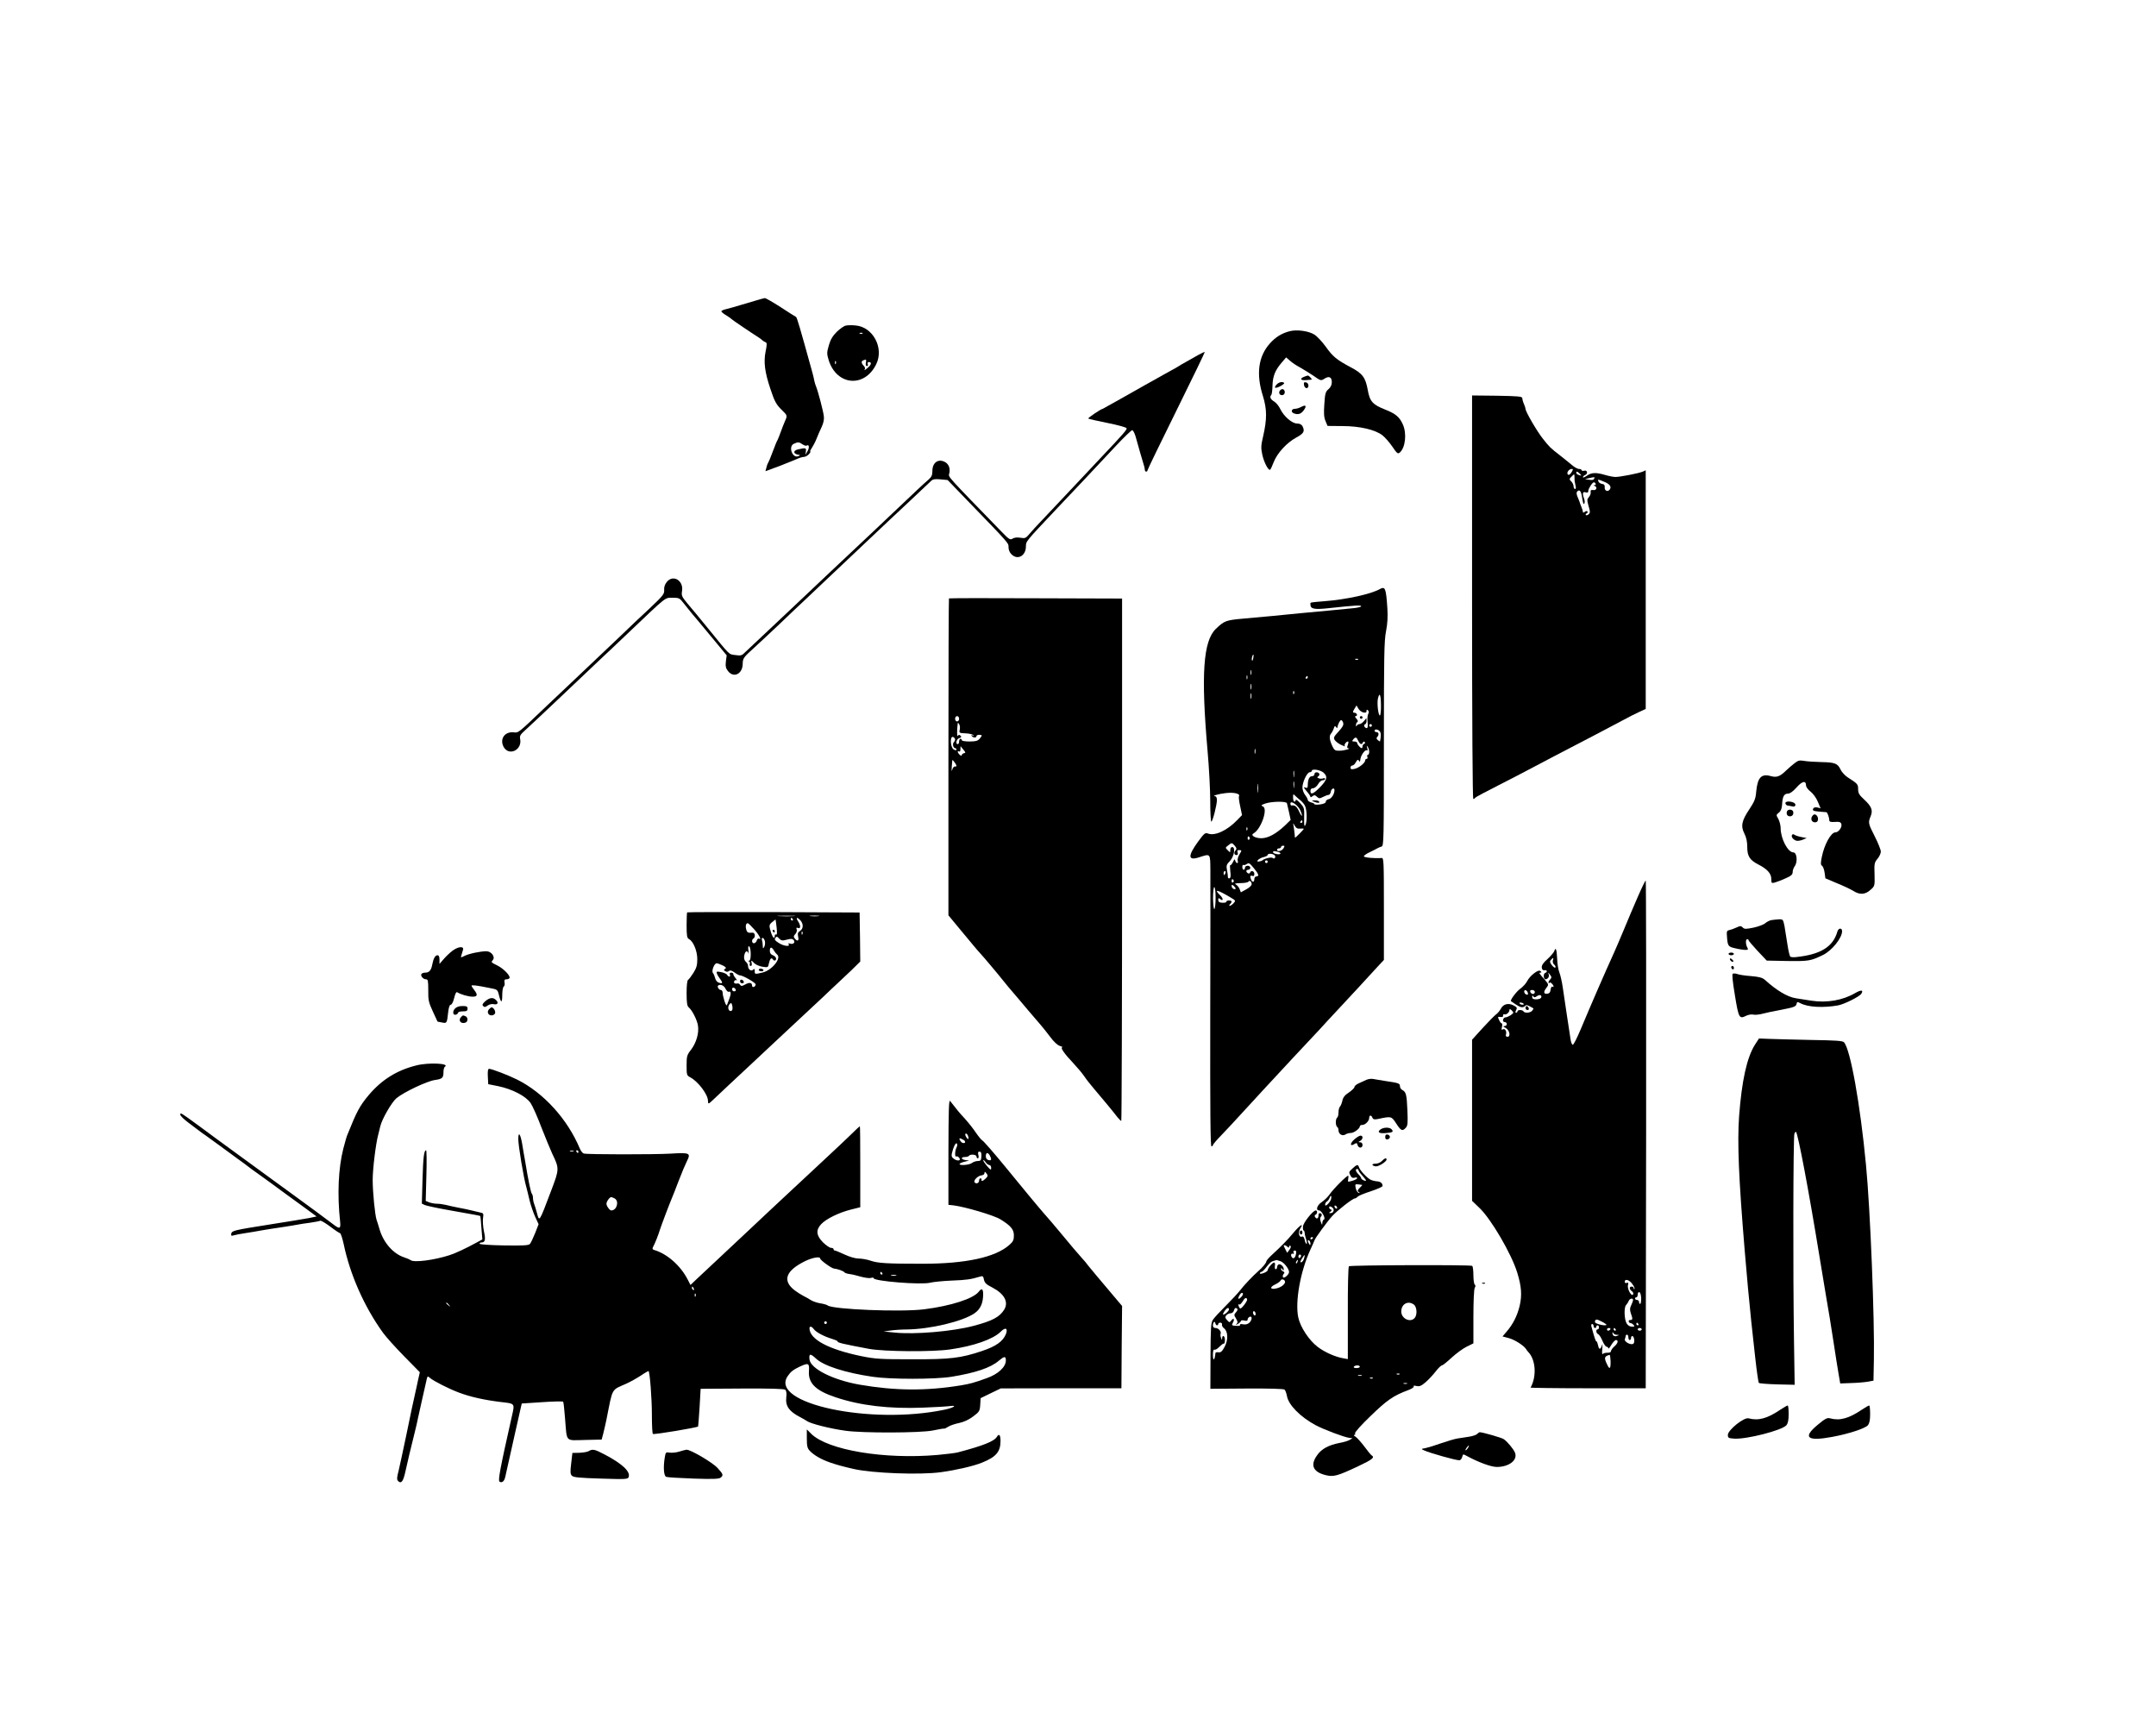 <?xml version="1.0" standalone="no"?>
<!DOCTYPE svg PUBLIC "-//W3C//DTD SVG 20010904//EN"
 "http://www.w3.org/TR/2001/REC-SVG-20010904/DTD/svg10.dtd">
<svg version="1.0" xmlns="http://www.w3.org/2000/svg"
 width="1614pt" height="1282pt" viewBox="0 0 1614 1282"
 preserveAspectRatio="xMidYMid meet">

<g transform="translate(0,1282) scale(0.1,-0.1)"
fill="#000000" stroke="none">
<path d="M5670 10574 c-25 -7 -76 -22 -115 -34 -38 -12 -89 -26 -112 -32 -24
-5 -43 -13 -43 -18 0 -5 17 -19 38 -31 20 -13 39 -26 42 -30 4 -5 144 -100
198 -134 9 -5 22 -15 29 -22 7 -6 18 -13 25 -15 10 -4 10 -19 -1 -71 -15 -78
-6 -152 36 -277 32 -97 44 -118 87 -160 41 -40 41 -41 22 -83 -8 -18 -22 -54
-32 -82 -9 -27 -21 -54 -24 -60 -4 -5 -20 -44 -35 -85 -15 -41 -31 -79 -35
-85 -4 -5 -10 -22 -13 -36 l-7 -26 103 38 c56 22 116 46 134 54 17 8 40 15 50
15 11 0 28 9 38 20 10 11 15 20 11 20 -4 0 1 12 12 28 10 15 26 46 35 69 9 23
26 63 38 87 14 31 20 58 16 83 -5 40 -43 184 -57 218 -5 11 -11 31 -14 45 -2
14 -9 41 -14 60 -95 344 -116 415 -123 418 -4 2 -56 34 -115 73 -59 38 -112
68 -118 68 -6 -1 -31 -7 -56 -15z m338 -1080 c12 -8 26 -13 31 -9 18 11 22
-15 6 -42 l-16 -28 4 26 c4 27 -1 29 -60 15 -36 -8 -36 -32 0 -39 20 -3 20 -4
4 -11 -44 -20 -78 71 -35 92 32 15 40 14 66 -4z"/>
<path d="M6332 10383 c-13 -2 -43 -23 -67 -46 -32 -32 -47 -57 -60 -101 -16
-56 -16 -63 -1 -113 61 -191 270 -207 356 -28 59 122 -26 279 -156 289 -27 3
-59 2 -72 -1z m125 -59 c-3 -3 -12 -4 -19 -1 -8 3 -5 6 6 6 11 1 17 -2 13 -5z
m25 -219 c-3 -16 0 -25 8 -25 7 0 10 7 6 15 -3 9 0 15 9 15 22 0 18 -20 -7
-41 -23 -21 -33 -24 -23 -10 3 5 -2 16 -10 24 -18 19 -19 34 -2 40 22 9 24 7
19 -18z m-225 -7 c-3 -8 -6 -5 -6 6 -1 11 2 17 5 13 3 -3 4 -12 1 -19z"/>
<path d="M9655 10341 c-59 -15 -106 -44 -148 -91 -87 -97 -105 -229 -53 -393
31 -100 32 -173 1 -307 -15 -63 -16 -84 -6 -130 12 -58 46 -124 59 -116 4 2
16 28 27 57 26 67 98 146 169 184 57 31 66 47 46 86 -7 12 -21 19 -40 19 -37
0 -99 53 -126 109 -10 22 -31 47 -46 56 -27 16 -35 34 -21 49 4 3 8 35 9 69 2
72 20 116 68 172 l34 40 29 -25 c15 -14 48 -36 73 -49 25 -14 70 -42 102 -63
55 -39 57 -39 82 -23 35 23 56 13 56 -25 0 -21 -8 -38 -25 -53 -22 -19 -26
-32 -31 -112 -5 -69 -3 -98 9 -127 l15 -36 110 -1 c131 0 248 -27 302 -70 19
-15 52 -53 74 -85 33 -49 40 -55 54 -44 43 36 55 144 23 213 -25 55 -54 79
-133 110 -93 37 -114 61 -129 147 -17 93 -39 123 -129 170 -103 55 -132 78
-186 154 -26 36 -64 77 -85 90 -43 27 -132 39 -184 25z"/>
<path d="M8970 10163 c-25 -14 -65 -37 -90 -51 -25 -13 -49 -28 -55 -32 -5 -4
-35 -21 -65 -37 -30 -17 -73 -40 -95 -53 -22 -13 -65 -37 -95 -53 -30 -17
-113 -64 -184 -104 -71 -40 -130 -73 -131 -73 -12 0 -114 -69 -108 -73 4 -3
70 -18 145 -33 76 -15 139 -33 142 -39 4 -10 -24 -42 -178 -205 -34 -36 -133
-141 -221 -235 -88 -93 -192 -204 -231 -245 -40 -41 -84 -90 -99 -108 -25 -30
-32 -33 -65 -27 -24 4 -46 2 -59 -6 -18 -12 -26 -8 -83 51 -415 427 -399 409
-392 435 10 39 -4 73 -34 88 -49 25 -92 -6 -92 -67 0 -32 -6 -45 -27 -64 -16
-13 -55 -49 -88 -80 -202 -192 -501 -474 -655 -618 -46 -43 -129 -122 -185
-175 -55 -52 -172 -162 -260 -245 -88 -82 -172 -161 -187 -176 -24 -25 -32
-27 -73 -21 -51 7 -36 -7 -195 188 -101 123 -104 128 -163 197 -43 52 -47 60
-41 95 12 79 -69 126 -115 66 -14 -17 -21 -38 -19 -59 2 -30 -8 -42 -107 -136
-61 -56 -162 -152 -225 -213 -63 -60 -194 -184 -290 -275 -96 -91 -213 -201
-260 -246 -221 -210 -206 -199 -249 -195 -65 4 -101 -52 -71 -109 39 -72 140
-24 124 58 -5 24 1 34 38 67 23 21 124 115 223 209 292 277 348 330 360 341 7
6 88 82 181 171 302 287 279 269 338 270 49 0 54 -2 83 -40 18 -23 45 -57 61
-76 17 -19 82 -98 146 -175 l116 -140 -6 -45 c-4 -37 -1 -51 16 -73 43 -55
110 -21 110 56 1 40 5 46 88 121 48 44 137 127 198 185 61 58 146 140 190 180
43 41 111 105 149 141 55 52 422 399 471 445 6 5 76 71 155 145 78 74 150 142
160 151 12 12 29 15 70 11 l53 -5 136 -141 c337 -348 319 -329 320 -363 0 -38
33 -73 67 -73 35 0 63 34 63 78 1 42 -7 32 224 277 179 189 255 269 450 478
60 64 115 117 122 117 7 0 20 -26 28 -57 27 -96 38 -136 52 -181 8 -23 14 -49
14 -57 0 -8 5 -15 10 -15 6 0 10 4 10 9 0 5 97 206 216 446 119 240 214 438
213 440 -2 2 -24 -8 -49 -22z"/>
<path d="M9763 10000 c-36 -14 -27 -29 15 -25 20 1 39 3 41 4 6 2 -21 31 -28
30 -3 0 -16 -4 -28 -9z"/>
<path d="M9556 9941 c-10 -10 -14 -21 -9 -23 11 -6 74 28 66 36 -12 12 -40 6
-57 -13z"/>
<path d="M9762 9938 c2 -12 10 -23 18 -23 22 0 19 39 -3 43 -15 3 -18 -1 -15
-20z"/>
<path d="M9582 9897 c-15 -17 1 -42 23 -33 18 6 17 37 -1 43 -6 2 -16 -2 -22
-10z"/>
<path d="M11020 8350 c0 -937 4 -1510 9 -1510 6 0 12 4 15 9 3 5 84 48 179 96
94 48 195 100 222 115 28 15 113 60 190 100 227 118 425 221 510 267 44 24
101 53 128 65 l47 22 0 893 0 893 -22 -10 c-31 -13 -170 -40 -205 -40 -15 0
-50 7 -77 15 -67 20 -103 19 -137 -6 -16 -11 -29 -16 -29 -11 0 6 7 12 15 16
24 9 19 39 -5 33 -11 -3 -20 -1 -20 4 0 5 -9 9 -20 9 -11 0 -37 15 -57 33 -21
17 -58 48 -83 67 -74 57 -80 63 -129 125 -45 56 -131 204 -131 225 0 5 -5 21
-12 37 -7 15 -12 35 -12 43 -1 13 -30 15 -189 18 l-187 2 0 -1510z m744 934
c-11 -17 -20 -22 -27 -15 -12 12 8 41 29 41 12 0 11 -5 -2 -26z m62 -9 c17
-16 14 -18 -10 -9 -9 3 -16 10 -16 15 0 13 9 11 26 -6z m-39 -32 c-1 -16 3
-40 7 -55 5 -19 4 -28 -3 -28 -6 0 -11 9 -11 19 0 11 -7 26 -15 35 -19 18 -19
21 1 40 20 21 21 21 21 -11z m147 -6 c-3 -9 -16 -12 -37 -8 l-32 5 30 7 c45
10 45 10 39 -4z m75 -23 c43 -17 58 -39 40 -60 -15 -18 -39 -6 -36 19 1 16 -4
23 -20 25 -12 2 -24 10 -27 18 -7 18 -5 18 43 -2z m-64 -14 c3 -5 0 -10 -7
-11 -10 0 -10 -2 0 -6 22 -9 14 -35 -10 -31 -18 2 -22 -1 -20 -15 2 -11 -4
-27 -13 -37 -15 -17 -15 -23 -3 -67 13 -42 13 -51 1 -62 -8 -7 -17 -10 -21 -6
-4 4 -1 10 6 12 6 3 9 9 6 14 -3 6 -11 5 -20 -2 -9 -7 -14 -8 -14 -1 0 6 -5
23 -12 39 -6 15 -12 30 -12 33 -1 3 -7 20 -15 38 -10 23 -11 36 -3 44 18 18
30 0 37 -53 5 -32 10 -47 15 -39 5 8 4 24 -1 37 -15 40 -11 55 11 48 14 -5 20
-2 20 10 0 17 30 64 42 65 4 0 10 -4 13 -10z"/>
<path d="M9740 9774 c-14 -8 -35 -14 -47 -14 -26 0 -31 -25 -7 -34 32 -12 53
-5 74 23 24 34 16 44 -20 25z"/>
<path d="M10330 8411 c-67 -38 -250 -78 -415 -91 -117 -10 -105 -7 -105 -24 0
-34 27 -40 138 -28 196 21 242 24 242 14 0 -5 -30 -12 -67 -15 -38 -4 -116
-11 -175 -17 -60 -5 -156 -15 -215 -20 -60 -6 -151 -15 -203 -20 -52 -5 -151
-14 -220 -20 -133 -12 -144 -16 -208 -77 -95 -91 -112 -342 -62 -914 11 -123
20 -293 20 -376 0 -84 4 -153 8 -153 10 0 42 125 42 163 0 15 -6 27 -12 27
-33 1 23 18 79 24 62 7 110 -5 98 -24 -3 -4 1 -38 9 -74 l14 -67 -37 -38 c-74
-77 -166 -120 -218 -100 -21 8 -28 2 -73 -59 -80 -110 -78 -147 9 -118 84 27
81 31 82 -101 1 -65 0 -556 -1 -1090 -1 -702 1 -973 9 -973 6 0 11 4 11 9 0 5
28 38 63 74 34 35 103 109 152 163 50 54 122 133 160 174 168 182 303 326 335
360 19 20 59 63 89 95 30 33 84 92 120 130 36 39 113 121 171 184 58 63 124
135 147 160 l43 46 0 382 c0 358 -1 383 -17 381 -53 -4 -133 3 -133 13 0 5 19
19 43 30 23 11 49 24 57 29 8 5 23 11 33 14 16 5 17 50 17 768 0 655 2 774 16
843 11 57 14 107 10 172 -10 150 -16 166 -56 144z m-948 -518 c-3 -16 -7 -22
-10 -15 -4 13 4 42 11 42 2 0 2 -12 -1 -27z m785 -9 c-3 -3 -12 -4 -19 -1 -8
3 -5 6 6 6 11 1 17 -2 13 -5z m-800 -111 c-3 -10 -5 -4 -5 12 0 17 2 24 5 18
2 -7 2 -21 0 -30z m-30 -35 c-3 -7 -5 -2 -5 12 0 14 2 19 5 13 2 -7 2 -19 0
-25z m453 12 c0 -5 -5 -10 -11 -10 -5 0 -7 5 -4 10 3 6 8 10 11 10 2 0 4 -4 4
-10z m-423 -87 c-3 -10 -5 -2 -5 17 0 19 2 27 5 18 2 -10 2 -26 0 -35z m320
-35 c-3 -8 -6 -5 -6 6 -1 11 2 17 5 13 3 -3 4 -12 1 -19z m-320 -35 c-3 -10
-5 -2 -5 17 0 19 2 27 5 18 2 -10 2 -26 0 -35z m971 -48 c1 -41 -3 -77 -7 -80
-12 -7 -24 87 -16 125 12 53 22 32 23 -45z m-131 -58 c16 -3 23 0 23 11 0 12
3 13 11 5 7 -7 8 -17 1 -28 -5 -10 -7 -37 -4 -61 3 -28 1 -44 -6 -44 -16 0
-27 23 -14 28 7 2 12 13 12 25 l-1 22 -18 -22 c-11 -13 -26 -23 -34 -23 -9 0
-18 -6 -20 -12 -3 -8 -6 -7 -6 4 -1 9 4 20 10 23 7 5 4 14 -7 26 -11 13 -13
19 -5 19 7 0 11 6 9 13 -3 6 -10 12 -16 12 -17 0 -17 7 -1 32 l14 23 14 -24
c8 -14 25 -26 38 -29z m-152 -77 c5 -16 -4 -32 -34 -65 -36 -39 -40 -47 -29
-64 6 -10 28 -27 47 -36 20 -9 33 -14 29 -9 -9 8 9 34 23 34 5 0 4 -11 -1 -25
-7 -18 -6 -25 3 -26 27 -1 -30 -18 -65 -18 -32 -1 -39 3 -53 32 -23 49 -26 79
-11 96 8 9 17 27 21 40 6 18 9 20 16 10 5 -8 9 -11 10 -6 5 28 20 57 29 57 5
0 12 -9 15 -20z m215 -20 c0 -5 -4 -10 -10 -10 -5 0 -10 5 -10 10 0 6 5 10 10
10 6 0 10 -4 10 -10z m59 -44 c10 -11 10 -37 2 -75 -1 -2 -8 2 -16 9 -11 9
-13 16 -5 24 15 15 12 36 -5 36 -8 0 -15 5 -15 10 0 15 26 12 39 -4z m-161
-71 c12 -27 28 -32 35 -12 2 7 8 8 13 3 5 -5 4 -11 -3 -13 -7 -3 -13 -11 -13
-19 0 -8 -3 -14 -6 -14 -10 0 -34 28 -34 39 0 6 -10 11 -21 11 -18 0 -19 2 -9
15 17 21 25 19 38 -10z m82 -82 c0 -13 -4 -23 -10 -23 -5 0 -7 -7 -4 -15 4 -8
1 -15 -5 -15 -6 0 -11 -5 -11 -11 0 -19 -47 -57 -80 -64 -23 -5 -30 -3 -30 9
0 9 6 16 13 16 8 0 20 11 27 25 10 18 16 22 22 13 4 -7 8 -11 9 -8 0 3 2 13 4
23 6 29 35 68 47 61 7 -4 8 2 3 17 -5 19 -4 21 4 9 6 -8 11 -25 11 -37z m-853
-10 c-3 -10 -5 -4 -5 12 0 17 2 24 5 18 2 -7 2 -21 0 -30z m290 -175 c-2 -13
-4 -5 -4 17 -1 22 1 32 4 23 2 -10 2 -28 0 -40z m221 29 c33 -30 27 -54 -25
-108 -51 -52 -73 -61 -73 -29 0 13 7 20 19 20 11 0 28 13 38 30 9 17 25 30 35
30 10 0 18 4 18 10 0 5 -7 7 -15 4 -8 -4 -23 -3 -32 0 -14 6 -15 9 -4 15 7 5
10 14 7 20 -10 16 -36 13 -36 -4 0 -8 -8 -15 -19 -15 -19 0 -31 -25 -31 -69 0
-16 -4 -21 -15 -17 -20 7 -19 4 10 -30 14 -16 25 -33 25 -38 0 -5 7 -3 15 4
13 10 19 10 33 -3 16 -15 21 -15 46 -2 16 8 34 15 41 15 8 0 15 10 17 22 3 25
28 37 28 14 0 -29 -23 -65 -44 -68 -11 -2 -21 -10 -21 -18 0 -10 -14 -17 -42
-21 -24 -3 -43 -2 -43 2 0 4 -11 10 -25 13 -14 4 -25 12 -25 19 0 6 -9 23 -20
37 -11 14 -20 39 -20 55 0 41 35 115 55 115 8 0 15 5 15 10 0 18 64 8 88 -13z
m-221 -109 c-2 -13 -4 -5 -4 17 -1 22 1 32 4 23 2 -10 2 -28 0 -40z m-270 -35
c-2 -16 -4 -3 -4 27 0 30 2 43 4 28 2 -16 2 -40 0 -55z m319 -64 c10 -8 25
-25 32 -38 16 -28 19 -121 4 -147 -8 -15 -10 -2 -9 56 2 72 0 76 -31 110 -17
19 -32 29 -32 22 0 -6 -4 -12 -10 -12 -5 0 -10 14 -10 30 0 29 1 29 18 12 10
-10 27 -25 38 -33z m-102 -21 c2 -7 9 -38 16 -69 l12 -56 -43 -42 c-65 -61
-124 -94 -174 -95 -48 -1 -87 22 -61 36 57 32 110 186 70 202 -16 7 -14 10 16
21 47 17 159 19 164 3z m101 -55 c21 -50 11 -53 -11 -4 -17 36 -31 46 -56 42
-5 0 -8 6 -8 14 0 29 58 -12 75 -52z m15 -83 c0 -5 -5 -10 -11 -10 -5 0 -7 5
-4 10 3 6 8 10 11 10 2 0 4 -4 4 -10z m-17 -52 c15 1 27 1 27 -2 0 -5 -60 -66
-65 -66 -1 0 -3 10 -3 23 -1 12 -4 38 -7 57 -6 34 -6 34 7 10 11 -19 21 -24
41 -22z m-396 -10 c-3 -8 -6 -5 -6 6 -1 11 2 17 5 13 3 -3 4 -12 1 -19z m18
-57 c3 -5 1 -12 -5 -16 -5 -3 -10 1 -10 9 0 18 6 21 15 7z m-111 -62 c13 -15
15 -24 7 -32 -16 -16 -13 -37 5 -37 11 0 13 6 9 19 -5 15 -1 19 13 18 19 -1
19 -2 0 -33 -10 -17 -16 -39 -12 -48 3 -9 1 -16 -4 -16 -6 0 -12 8 -15 18 -3
14 -6 12 -17 -10 -7 -15 -16 -26 -20 -23 -3 2 -3 -18 0 -45 5 -35 3 -51 -6
-54 -7 -3 -13 3 -12 12 0 9 -3 33 -7 52 -6 30 -3 40 22 65 32 34 44 105 17
105 -8 0 -14 -10 -14 -22 0 -21 0 -21 -19 -2 -19 19 -19 19 3 36 27 22 28 22
50 -3z m364 -19 c-13 -21 -48 -28 -48 -10 0 6 7 10 15 10 8 0 15 5 15 10 0 6
7 10 15 10 13 0 13 -3 3 -20z m-41 -26 c13 -4 21 -10 18 -14 -6 -10 -55 0 -55
11 0 10 7 11 37 3z m-28 -23 c7 -5 10 -14 6 -21 -5 -7 -11 -8 -17 -2 -9 9 -64
-4 -78 -18 -3 -3 -14 -7 -24 -8 -33 -6 0 26 35 33 16 4 29 11 29 16 0 11 31
12 49 0z m-49 -51 c0 -5 -4 -10 -10 -10 -5 0 -10 5 -10 10 0 6 5 10 10 10 6 0
10 -4 10 -10z m-102 -50 c35 -42 40 -60 17 -60 -8 0 -15 -9 -15 -20 0 -24 -15
-27 -24 -4 -10 25 -7 34 9 28 10 -4 15 0 15 15 0 22 -26 29 -32 9 -2 -6 -10
-8 -16 -4 -17 10 -15 26 3 26 8 0 15 7 15 15 0 8 -9 15 -20 15 -11 0 -20 -7
-20 -15 0 -8 -4 -15 -10 -15 -5 0 -10 9 -10 21 0 11 4 18 8 15 4 -2 14 -1 22
5 21 13 22 12 58 -31z m-214 -35 c-4 -8 -8 -15 -10 -15 -2 0 -4 7 -4 15 0 8 4
15 10 15 5 0 7 -7 4 -15z m61 -54 c3 -5 1 -12 -5 -16 -5 -3 -10 1 -10 9 0 18
6 21 15 7z m135 -29 c0 -10 -18 -27 -41 -39 l-40 -22 -9 24 c-5 13 -17 28 -27
34 -14 8 -7 10 34 11 28 0 55 5 58 10 9 14 25 2 25 -18z m-120 -33 c0 -5 -7
-6 -15 -3 -8 4 -15 13 -15 21 0 13 3 13 15 3 8 -7 15 -16 15 -21z m-150 -68
c0 -44 -4 -82 -9 -85 -5 -3 -9 32 -10 79 0 48 4 85 9 85 6 0 10 -35 10 -79z
m108 4 c44 -26 44 -26 26 -46 -9 -10 -22 -19 -28 -19 -6 0 -5 5 2 12 18 18 15
28 -8 28 -11 0 -20 -4 -20 -10 0 -5 -13 -8 -30 -7 -22 1 -30 7 -30 21 0 15 3
16 14 7 25 -21 25 4 0 28 -50 48 -22 43 74 -14z"/>
<path d="M10180 7450 c0 -5 5 -10 10 -10 6 0 10 5 10 10 0 6 -4 10 -10 10 -5
0 -10 -4 -10 -10z"/>
<path d="M9835 6820 c28 -12 47 -12 40 0 -3 6 -18 10 -33 9 -24 0 -25 -1 -7
-9z"/>
<path d="M7104 8341 c-2 -2 -4 -537 -4 -1188 l0 -1184 76 -92 c42 -51 93 -112
113 -136 20 -24 43 -51 52 -60 19 -20 123 -143 169 -201 19 -24 53 -65 75 -90
22 -26 72 -84 110 -130 39 -46 82 -96 96 -112 14 -16 46 -56 70 -88 28 -38 55
-63 74 -69 17 -5 24 -10 17 -10 -17 -1 17 -50 85 -121 28 -30 65 -74 80 -96
15 -23 47 -63 70 -90 54 -63 152 -181 179 -217 12 -15 25 -27 28 -27 3 0 6
880 6 1955 l0 1955 -646 2 c-355 2 -648 1 -650 -1z m76 -901 c0 -11 -7 -20
-15 -20 -8 0 -15 9 -15 20 0 11 7 20 15 20 8 0 15 -9 15 -20z m5 -81 c-6 -25
-4 -26 42 -28 26 -1 52 -6 58 -13 7 -8 6 -9 -4 -3 -9 5 -12 4 -7 -3 9 -15 36
-16 36 -2 0 6 9 10 20 10 24 0 25 -4 3 -30 -14 -16 -30 -20 -75 -20 -32 0 -58
4 -58 10 0 6 -4 10 -10 10 -5 0 -10 -9 -10 -20 0 -11 -4 -20 -10 -20 -19 0
-10 39 11 45 16 5 18 10 10 18 -9 9 -14 9 -20 -1 -7 -11 -8 39 -2 88 1 13 2
13 11 0 6 -8 8 -27 5 -41z m-35 -73 c0 -7 -5 -17 -10 -22 -12 -12 -3 -44 11
-44 5 0 9 -5 9 -10 0 -7 -6 -7 -20 0 -26 14 -30 103 -5 94 8 -4 15 -12 15 -18z
m66 -104 c-9 -2 -16 -8 -16 -14 0 -6 -6 -6 -15 2 -17 14 -21 35 -5 25 6 -3 10
4 10 17 l1 23 20 -25 c19 -22 19 -25 5 -28z m-56 -94 c0 -4 -5 -7 -12 -5 -6 1
-15 -9 -19 -23 -5 -18 -6 -12 -4 20 2 25 4 47 4 50 2 7 31 -32 31 -42z"/>
<path d="M13435 7108 c-16 -12 -46 -38 -65 -56 -46 -45 -70 -53 -114 -41 -71
20 -99 -11 -109 -117 -4 -51 -12 -72 -51 -131 -58 -86 -66 -127 -37 -183 14
-28 21 -59 21 -99 0 -69 18 -98 82 -131 67 -34 98 -68 98 -108 0 -32 2 -34 25
-28 14 4 50 17 80 31 44 19 55 29 55 48 0 13 7 32 15 43 24 32 17 104 -10 104
-41 0 -95 103 -95 182 0 20 -8 50 -17 68 -18 30 -17 31 4 48 15 12 22 30 24
62 3 59 15 80 44 80 15 0 37 16 64 46 42 48 71 54 71 15 0 -11 15 -32 34 -46
19 -15 42 -46 54 -75 l21 -50 -23 6 c-13 3 -27 1 -31 -6 -10 -17 -1 -21 47
-25 24 -2 46 -4 50 -4 8 -1 22 -39 22 -61 1 -11 11 -14 42 -12 32 3 43 -1 48
-14 9 -22 -19 -64 -44 -64 -33 0 -83 -90 -102 -185 -9 -46 -9 -58 2 -65 7 -5
16 -28 19 -51 l6 -43 85 -36 c47 -19 102 -45 122 -57 49 -32 90 -30 130 6 33
29 33 30 31 116 -3 80 -1 90 22 117 14 16 25 41 25 54 0 13 -20 64 -45 113
-50 98 -51 104 -31 152 18 44 7 73 -49 125 -37 34 -45 48 -45 77 0 37 -3 41
-80 90 -19 13 -42 38 -51 56 -22 47 -42 55 -144 57 -49 1 -108 5 -130 9 -33 6
-45 3 -70 -17z"/>
<path d="M13366 6805 c4 -8 11 -15 18 -15 6 0 21 -3 34 -6 26 -7 32 20 6 30
-31 12 -64 7 -58 -9z"/>
<path d="M13378 6748 c-8 -21 2 -38 22 -38 19 0 30 17 23 38 -3 6 -13 12 -23
12 -10 0 -20 -6 -22 -12z"/>
<path d="M13572 6718 c-26 -26 -7 -62 26 -51 16 6 16 38 -1 52 -10 8 -17 7
-25 -1z"/>
<path d="M13415 6570 c-8 -14 10 -36 34 -43 10 -2 31 1 47 8 l29 12 -40 8
c-22 4 -45 12 -52 17 -7 6 -14 5 -18 -2z"/>
<path d="M12261 6108 c-30 -68 -75 -175 -101 -238 -26 -63 -61 -144 -77 -180
-71 -156 -165 -372 -251 -577 -26 -62 -52 -113 -58 -113 -6 0 -14 19 -17 43
-4 23 -15 103 -27 177 -11 74 -25 168 -31 209 -6 41 -17 91 -25 111 -8 20 -16
66 -17 103 -3 70 -11 92 -21 59 -4 -11 -27 -38 -52 -61 -33 -29 -44 -47 -42
-64 2 -15 9 -21 21 -19 20 3 23 -14 3 -21 -14 -6 -11 -47 3 -47 18 1 31 19 25
36 -6 18 -6 18 9 -1 14 -18 14 -22 0 -38 -9 -9 -13 -20 -10 -24 4 -3 7 -3 7 2
0 4 7 2 15 -5 16 -13 21 -35 6 -25 -5 3 -11 -7 -13 -22 -2 -20 -9 -29 -25 -31
-27 -4 -30 14 -8 42 20 26 19 28 -10 62 -45 51 -47 54 -33 54 9 0 9 3 0 12
-15 15 -79 -34 -101 -78 -8 -16 -32 -42 -52 -56 -29 -21 -78 -88 -67 -92 2 -1
17 -11 35 -24 36 -24 54 -27 70 -11 10 10 16 8 62 -18 2 -2 -2 -9 -9 -18 -14
-17 -56 -20 -65 -5 -3 6 -15 10 -26 10 -10 0 -19 -4 -19 -10 0 -5 -5 -10 -10
-10 -7 0 -7 6 0 20 9 16 6 22 -20 35 -39 20 -77 10 -95 -26 -8 -15 -25 -35
-37 -43 -12 -9 -57 -55 -100 -102 l-78 -86 0 -603 0 -603 56 -54 c87 -83 239
-343 282 -483 32 -104 37 -169 18 -250 -18 -74 -50 -138 -99 -194 l-29 -34 45
-12 c44 -11 113 -55 130 -81 4 -7 13 -19 20 -26 54 -58 61 -182 15 -264 -2 -2
192 -5 430 -5 l432 0 3 1900 c1 1046 0 1901 -3 1901 -3 0 -30 -55 -59 -122z
m-636 -477 c-3 -10 1 -24 10 -31 8 -7 12 -16 9 -21 -3 -6 -15 2 -26 16 -16 21
-18 28 -8 40 17 20 23 19 15 -4z m-187 -244 c2 -12 -1 -15 -12 -11 -19 7 -22
38 -3 32 6 -3 13 -12 15 -21z m52 8 c0 -8 -6 -15 -14 -15 -8 0 -16 7 -20 15
-4 10 1 15 14 15 11 0 20 -7 20 -15z m46 -44 c-4 -6 -20 -11 -37 -11 -21 0
-29 5 -29 18 0 12 3 13 8 5 6 -10 12 -10 28 1 20 15 41 6 30 -13z m-130 -44
c4 -4 0 -7 -9 -7 -9 0 -18 4 -21 9 -7 10 20 9 30 -2z m-96 -85 c-14 -9 -32
-17 -40 -17 -8 0 -16 -8 -18 -18 -2 -10 3 -17 12 -17 9 0 16 -7 16 -15 0 -8
-8 -15 -17 -15 -13 0 -11 -4 7 -13 30 -15 42 -67 15 -67 -11 0 -15 6 -11 18 7
23 -8 47 -24 37 -10 -6 -11 -1 -6 19 3 14 3 26 -2 26 -5 0 -14 12 -20 26 -11
23 -10 25 10 22 15 -2 22 2 20 10 -1 8 3 12 10 10 15 -5 38 15 38 33 0 9 5 8
17 -4 16 -16 16 -18 -7 -35z m910 -2013 c12 -16 19 -33 16 -36 -3 -4 -6 -1 -6
5 0 7 -7 12 -15 12 -20 0 -19 -20 2 -35 9 -7 13 -17 8 -24 -11 -19 -45 42 -38
70 5 17 3 21 -9 17 -9 -4 -15 0 -15 8 0 25 35 15 57 -17z m66 -107 c0 -23 -3
-42 -8 -42 -4 0 -8 7 -8 15 0 8 -7 15 -15 15 -8 0 -15 5 -15 10 0 6 5 10 10
10 6 0 10 9 10 21 0 12 5 19 13 17 7 -3 12 -22 13 -46z m-62 -19 c-3 -10 -10
-28 -16 -40 -7 -15 -7 -31 1 -54 15 -42 14 -49 -5 -49 -9 0 -14 -6 -11 -12 2
-7 8 -12 13 -11 5 0 15 -5 22 -13 11 -12 9 -14 -11 -14 -15 0 -31 9 -39 23
-19 29 -22 122 -5 139 7 7 16 21 20 31 3 9 13 17 21 17 10 0 13 -6 10 -17z
m-198 -180 c-10 -10 -86 9 -86 21 0 24 12 25 51 4 22 -11 38 -23 35 -25z m239
7 c3 -5 1 -10 -4 -10 -6 0 -11 5 -11 10 0 6 2 10 4 10 3 0 8 -4 11 -10z m-335
-15 c0 -8 5 -15 10 -15 6 0 10 5 10 10 0 6 5 10 10 10 6 0 10 -7 10 -15 0 -8
-4 -15 -10 -15 -15 0 -12 -30 4 -36 7 -3 22 -25 32 -50 10 -24 24 -44 31 -44
7 0 13 -6 13 -12 0 -7 10 4 22 25 12 20 28 37 35 37 21 0 15 -25 -12 -48 -14
-12 -25 -28 -25 -35 0 -8 -11 -13 -27 -12 -16 0 -31 -4 -35 -10 -5 -5 -6 13
-3 40 2 28 2 41 -1 30 -11 -37 -24 -40 -30 -7 -4 18 -9 32 -13 32 -6 0 -15 28
-38 113 -2 9 0 17 6 17 6 0 11 -7 11 -15z m125 -25 c-3 -5 -10 -10 -16 -10 -5
0 -9 5 -9 10 0 6 7 10 16 10 8 0 12 -4 9 -10z m40 0 c3 -5 1 -10 -4 -10 -6 0
-11 5 -11 10 0 6 2 10 4 10 3 0 8 -4 11 -10z m195 0 c0 -5 -7 -10 -15 -10 -8
0 -15 5 -15 10 0 6 7 10 15 10 8 0 15 -4 15 -10z m-187 -41 c21 0 21 -1 2 -8
-20 -8 -35 3 -34 24 0 6 3 4 6 -2 2 -7 14 -13 26 -14z m87 -19 c0 -11 5 -20
10 -20 6 0 10 7 10 15 0 8 4 15 9 15 14 0 21 -43 10 -56 -14 -17 -73 12 -65
33 3 8 6 19 6 24 0 5 5 9 10 9 6 0 10 -9 10 -20z m-133 -180 c1 -54 -7 -63
-24 -27 -27 54 -24 66 17 76 3 0 6 -22 7 -49z"/>
<path d="M5144 5991 c-2 -2 -4 -46 -4 -97 0 -79 3 -95 18 -103 32 -17 62 -88
62 -150 0 -46 -6 -66 -29 -103 -16 -25 -34 -49 -40 -52 -7 -5 -11 -43 -11
-100 0 -73 4 -96 16 -106 26 -22 62 -93 69 -136 9 -56 -12 -128 -51 -180 -32
-41 -34 -50 -34 -119 0 -71 1 -75 28 -89 58 -31 132 -128 132 -176 0 -25 4
-25 33 3 39 37 176 166 301 282 65 61 141 132 170 159 28 26 103 96 166 155
63 58 148 138 190 177 41 40 91 86 110 104 19 18 65 61 103 97 l67 66 -2 183
-3 184 -643 3 c-354 1 -646 0 -648 -2z m799 -28 c-29 -2 -78 -2 -110 0 -32 2
-8 3 52 3 61 0 87 -1 58 -3z m185 0 c-15 -2 -42 -2 -60 0 -18 2 -6 4 27 4 33
0 48 -2 33 -4z m-193 -23 c3 -5 1 -10 -4 -10 -6 0 -11 5 -11 10 0 6 2 10 4 10
3 0 8 -4 11 -10z m58 -10 c23 -27 21 -62 -4 -78 -16 -10 -19 -19 -14 -43 7
-32 -5 -38 -25 -14 -10 13 -10 19 4 34 9 10 14 25 10 35 -5 12 -2 15 10 10 21
-8 21 19 0 51 -20 30 -6 33 19 5z m-179 -53 c4 -39 3 -56 -4 -52 -5 3 -10 -1
-10 -9 0 -29 -15 -16 -28 24 -16 53 -16 59 11 80 12 10 22 18 23 17 1 -1 4
-28 8 -60z m-167 -14 c38 -43 58 -84 34 -68 -5 3 -12 -4 -16 -15 -3 -11 -13
-20 -21 -20 -16 0 -19 26 -4 35 18 11 12 46 -7 44 -34 -3 -41 1 -47 26 -7 26
-1 45 12 45 4 0 26 -21 49 -47z m360 -35 c-3 -8 -6 -5 -6 6 -1 11 2 17 5 13 3
-3 4 -12 1 -19z m-172 -35 c14 -14 24 -15 56 -6 31 8 41 7 51 -4 14 -18 -6
-35 -30 -25 -10 3 -13 1 -8 -6 12 -19 -35 -14 -71 8 -33 20 -39 30 -26 43 9 9
9 9 28 -10z m-109 -17 c3 -14 1 -33 -5 -43 -9 -16 -10 -15 -11 9 0 14 -3 33
-6 42 -3 9 -1 16 5 16 6 0 13 -11 17 -24z m-106 -97 c0 -32 -4 -49 -12 -50
-10 0 -10 -2 -1 -5 7 -3 9 -12 6 -20 -3 -8 0 -14 7 -14 7 0 10 8 7 20 -6 25
-3 25 20 0 10 -10 38 -22 61 -26 41 -6 42 -6 48 25 7 34 19 47 29 31 9 -15 25
-12 25 5 0 9 -11 20 -24 25 -16 6 -23 16 -23 35 0 29 15 29 31 0 6 -11 17 -24
24 -30 34 -27 -40 -118 -109 -134 -59 -14 -59 -14 -59 11 0 17 -3 19 -12 10
-15 -15 -38 2 -38 28 0 10 -7 23 -15 30 -16 13 -19 38 -9 64 8 21 21 20 28 -1
2 -10 2 0 -1 21 -4 28 -2 37 6 32 6 -4 11 -29 11 -57z m-210 -85 c24 -12 29
-19 19 -25 -12 -8 -12 -11 1 -18 9 -6 19 -6 27 1 9 7 21 4 42 -11 16 -12 33
-21 38 -21 22 1 122 -56 120 -69 -3 -20 -27 -26 -27 -8 0 23 -21 26 -52 8 -23
-13 -30 -13 -37 -3 -4 7 -12 12 -17 11 -22 -4 -33 2 -28 16 4 8 11 12 18 8 6
-3 3 3 -6 14 -10 11 -18 25 -18 31 0 7 -7 12 -16 12 -10 0 -14 -6 -10 -15 7
-19 -10 -20 -21 -1 -4 7 -25 16 -45 20 -33 6 -37 5 -31 -11 3 -10 15 -29 25
-42 21 -28 18 -36 -11 -26 -12 3 -24 18 -27 33 -4 15 -11 33 -17 39 -12 16 10
73 28 73 6 0 27 -7 45 -16z m21 -174 c8 -16 18 -26 26 -23 15 6 17 -16 4 -49
-5 -13 -12 -32 -16 -43 -5 -17 -9 -13 -21 20 -7 22 -14 50 -14 63 0 12 -6 22
-14 22 -13 0 -29 24 -21 32 15 15 45 3 56 -22z m77 -8 c2 -7 -3 -12 -12 -12
-9 0 -16 7 -16 16 0 17 22 14 28 -4z m-26 -150 c-2 -7 -10 -11 -16 -9 -17 6
-19 34 -4 51 11 12 14 11 19 -8 3 -11 4 -27 1 -34z"/>
<path d="M5785 5850 c3 -5 8 -10 11 -10 2 0 4 5 4 10 0 6 -5 10 -11 10 -5 0
-7 -4 -4 -10z"/>
<path d="M5680 5560 c0 -5 9 -10 21 -10 11 0 17 5 14 10 -3 6 -13 10 -21 10
-8 0 -14 -4 -14 -10z"/>
<path d="M5540 5476 c0 -9 7 -16 16 -16 9 0 14 5 12 12 -6 18 -28 21 -28 4z"/>
<path d="M13260 5933 c-14 -3 -34 -13 -45 -23 -11 -10 -50 -25 -87 -33 -59
-12 -69 -12 -82 1 -13 13 -19 13 -48 -1 -18 -8 -42 -17 -53 -19 -17 -3 -20
-11 -17 -43 5 -76 8 -81 63 -93 28 -7 62 -12 75 -12 21 0 23 3 14 19 -13 25
-13 61 0 61 6 0 10 -3 10 -8 0 -4 31 -40 68 -80 l68 -72 154 -3 c160 -2 174 0
267 45 67 33 143 127 143 178 0 27 -27 25 -35 -2 -32 -115 -126 -173 -312
-192 -17 -2 -35 0 -40 3 -5 3 -15 44 -22 91 -7 47 -17 109 -22 138 -10 50 -12
52 -42 51 -18 -1 -43 -4 -57 -6z"/>
<path d="M3389 5705 c-19 -14 -49 -42 -66 -62 l-33 -38 0 33 c0 21 -5 32 -15
32 -17 0 -30 -23 -39 -69 -8 -44 -23 -61 -52 -61 -12 0 -26 -5 -29 -10 -9 -14
13 -40 34 -40 15 0 17 -11 17 -82 -1 -74 3 -91 34 -158 19 -41 35 -75 35 -76
0 -1 15 -4 33 -7 37 -8 38 -7 47 76 4 37 11 57 20 57 7 0 18 21 25 50 8 33 16
48 23 43 25 -16 83 -33 115 -33 37 0 40 14 12 50 -11 14 -20 28 -20 32 0 7 38
3 135 -17 59 -11 60 -12 70 -53 15 -62 25 -62 25 1 0 31 5 59 11 63 6 3 9 17
6 30 -3 18 0 24 14 24 10 0 20 4 23 9 10 15 -43 70 -88 93 -52 26 -51 25 -36
43 19 23 -12 65 -49 65 -44 0 -131 -18 -164 -35 -28 -14 -29 -14 -23 5 3 11 9
29 12 40 9 29 -33 27 -77 -5z"/>
<path d="M12940 5680 c0 -5 9 -10 20 -10 11 0 20 5 20 10 0 6 -9 10 -20 10
-11 0 -20 -4 -20 -10z"/>
<path d="M12950 5642 c0 -12 19 -26 26 -19 2 2 -2 10 -11 17 -9 8 -15 8 -15 2z"/>
<path d="M12960 5581 c0 -6 5 -13 10 -16 6 -3 10 1 10 9 0 9 -4 16 -10 16 -5
0 -10 -4 -10 -9z"/>
<path d="M12972 5532 c-7 -5 -2 -55 16 -164 28 -170 32 -177 86 -150 15 7 38
11 50 8 11 -3 37 -1 56 3 35 9 80 19 199 42 47 9 65 17 69 31 5 21 6 21 30 9
56 -30 172 -36 283 -16 46 9 159 65 173 87 18 29 -1 31 -46 5 -92 -54 -212
-75 -328 -57 -36 6 -88 14 -115 18 -63 9 -146 59 -233 138 -18 16 -43 23 -103
28 -43 3 -89 10 -102 15 -13 5 -29 6 -35 3z"/>
<path d="M3633 5326 c-21 -19 -25 -27 -16 -36 9 -10 17 -9 34 4 13 9 32 13 45
10 28 -7 39 10 18 30 -22 23 -48 20 -81 -8z"/>
<path d="M3405 5270 c-20 -22 -14 -53 10 -44 8 3 15 10 15 15 0 5 16 9 35 9
28 0 35 4 35 20 0 17 -7 20 -38 20 -26 0 -45 -7 -57 -20z"/>
<path d="M11420 5275 c0 -8 7 -15 15 -15 9 0 12 6 9 15 -4 8 -10 15 -15 15 -5
0 -9 -7 -9 -15z"/>
<path d="M3660 5265 c-17 -20 -5 -45 20 -45 11 0 23 7 26 15 6 15 -11 45 -26
45 -4 0 -13 -7 -20 -15z"/>
<path d="M3452 5208 c-25 -25 -2 -55 33 -42 20 8 19 40 -1 48 -20 8 -18 8 -32
-6z"/>
<path d="M13138 5001 c-61 -96 -99 -271 -119 -536 -14 -197 -3 -465 42 -1005
13 -161 36 -409 49 -530 6 -52 19 -176 30 -274 11 -99 23 -183 27 -187 4 -4
67 -9 138 -11 l130 -3 -5 330 c-8 509 -6 1528 3 1549 4 10 10 17 12 14 15 -15
94 -431 175 -928 22 -135 45 -271 50 -302 23 -133 31 -181 56 -343 14 -93 31
-201 38 -240 l12 -70 81 3 c45 1 101 6 125 10 l43 8 3 159 c6 294 -27 1128
-59 1455 -43 455 -117 867 -165 919 -10 11 -64 14 -246 17 -128 3 -268 6 -312
8 l-78 3 -30 -46z"/>
<path d="M3115 4845 c-145 -36 -259 -108 -355 -222 -67 -80 -89 -121 -160
-298 -5 -11 -18 -57 -30 -103 -37 -145 -46 -343 -24 -544 6 -57 -2 -60 -54
-20 -46 35 -194 145 -327 241 -55 40 -111 81 -125 91 -25 19 -103 75 -318 232
-63 46 -166 121 -230 169 -144 105 -142 104 -142 85 0 -8 28 -35 63 -61 34
-25 69 -52 77 -58 8 -7 31 -23 50 -36 19 -14 67 -48 105 -76 39 -28 99 -73
135 -99 36 -26 72 -52 80 -59 8 -7 40 -30 70 -51 60 -43 126 -91 210 -153 30
-22 94 -69 143 -104 l87 -64 -57 -12 c-32 -6 -164 -28 -293 -48 -272 -43 -284
-46 -289 -70 -2 -15 1 -17 20 -11 13 4 51 11 84 16 33 5 89 14 125 21 36 6 90
15 120 19 30 4 84 13 120 19 36 7 93 16 127 20 34 5 65 11 70 14 5 3 38 -16
74 -43 35 -27 69 -49 74 -50 6 0 18 -37 28 -82 47 -227 154 -469 294 -663 24
-33 96 -113 160 -178 l116 -118 -13 -57 c-6 -31 -16 -73 -20 -92 -22 -97 -31
-140 -69 -325 -23 -110 -49 -229 -57 -264 -14 -53 -14 -65 -3 -77 23 -22 38
-2 54 72 16 71 41 180 70 294 9 36 20 83 24 105 7 35 51 227 66 294 5 21 8 22
23 8 28 -24 142 -82 217 -110 87 -33 192 -56 315 -71 107 -12 104 -9 82 -106
-90 -400 -105 -482 -92 -490 19 -12 36 4 43 38 9 38 29 131 72 322 21 91 40
179 44 195 l7 30 153 10 c84 6 155 7 157 3 3 -4 9 -60 14 -125 15 -182 -1
-164 147 -161 l127 3 12 45 c6 25 17 70 23 100 50 250 34 222 151 274 30 14
79 41 109 61 29 20 55 34 56 33 10 -10 25 -207 25 -325 0 -78 3 -144 8 -146 9
-6 329 47 338 56 1 1 6 65 11 142 l8 140 310 2 c215 1 313 -2 323 -9 9 -8 12
-26 8 -59 -7 -63 22 -104 104 -146 19 -10 42 -23 50 -29 28 -20 173 -57 290
-73 126 -18 561 -17 653 2 44 9 82 16 85 14 4 -1 18 6 32 15 14 9 50 21 80 27
36 8 72 24 105 49 47 35 50 41 53 87 l3 50 76 37 75 36 451 1 452 0 2 308 3
308 -76 90 c-42 50 -93 110 -114 135 -21 25 -49 59 -62 75 -12 17 -35 44 -50
60 -47 53 -68 78 -156 184 -48 58 -105 125 -128 150 -32 36 -182 217 -291 351
-76 93 -157 186 -168 193 -8 4 -30 31 -50 60 -19 29 -56 75 -82 104 -42 45
-59 66 -110 132 -10 13 -12 -67 -13 -380 l0 -397 38 -4 c87 -11 305 -75 352
-105 76 -47 100 -75 100 -119 0 -35 -5 -47 -35 -73 -105 -92 -325 -140 -650
-140 -265 0 -333 4 -388 23 -26 9 -66 16 -89 16 -25 0 -66 12 -105 30 -34 16
-68 30 -73 30 -6 0 -10 5 -10 10 0 6 -8 10 -19 10 -10 0 -37 19 -60 41 -51 52
-55 92 -13 137 37 39 130 85 220 108 l72 18 0 303 c0 167 -1 303 -3 303 -2 0
-35 -30 -73 -68 -38 -37 -103 -98 -144 -136 -41 -38 -109 -101 -150 -140 -41
-39 -107 -100 -145 -135 -39 -36 -106 -99 -150 -140 -44 -42 -141 -132 -214
-201 -186 -174 -297 -278 -348 -326 l-44 -42 -20 39 c-53 105 -155 195 -252
223 -13 4 -15 10 -8 23 16 30 38 86 51 128 12 37 71 193 91 240 5 11 27 67 49
125 22 58 50 124 62 148 31 62 23 66 -124 57 -126 -7 -621 -7 -648 1 -8 2 -21
18 -29 36 -92 221 -271 418 -469 517 -66 33 -191 81 -211 81 -8 0 -11 -18 -9
-57 l3 -58 75 -15 c106 -22 207 -75 242 -126 15 -22 52 -105 82 -185 31 -79
67 -166 80 -194 54 -113 54 -114 -9 -280 -90 -238 -87 -233 -106 -162 -6 23
-15 52 -20 65 -5 13 -9 33 -9 45 0 13 -4 27 -9 33 -7 8 -25 91 -50 244 -6 30
-15 88 -22 128 -13 76 -29 96 -29 36 0 -49 40 -291 60 -359 4 -16 16 -61 24
-98 9 -37 28 -93 42 -124 l26 -56 -26 -67 c-15 -37 -32 -73 -39 -81 -10 -11
-48 -13 -194 -11 -105 2 -183 7 -183 13 0 5 6 9 13 9 29 0 34 20 20 83 -7 34
-10 79 -7 99 5 35 4 38 -23 43 -15 3 -44 10 -63 15 -19 5 -62 14 -95 20 -33 6
-76 16 -96 21 -20 5 -50 9 -67 9 -17 0 -43 5 -58 10 l-27 11 5 189 c3 105 2
190 -2 190 -16 0 -22 -51 -27 -222 l-5 -177 23 -11 c13 -5 89 -22 169 -36 225
-40 242 -43 245 -46 2 -2 6 -42 9 -89 l7 -86 -48 -26 c-77 -42 -154 -78 -198
-92 -114 -37 -267 -57 -291 -37 -5 4 -27 14 -49 21 -82 27 -155 111 -184 211
-7 25 -17 56 -22 70 -12 37 -29 207 -29 298 0 83 23 270 41 337 6 22 13 51 16
65 13 55 86 181 121 210 54 45 229 128 287 136 56 8 65 15 65 61 0 17 5 35 10
38 42 26 -122 34 -215 10z m4135 -544 c0 -11 -4 -9 -14 4 -8 11 -12 24 -9 28
7 11 23 -12 23 -32z m-39 -12 c22 -11 17 -31 -6 -23 -13 5 -30 34 -19 34 3 0
14 -5 25 -11z m-50 -57 c-13 -25 -15 -75 -2 -68 5 3 14 -1 20 -8 19 -22 -6
-30 -35 -12 -19 13 -23 22 -18 44 11 47 28 82 37 73 5 -5 4 -18 -2 -29z
m-2868 -29 c-7 -2 -19 -2 -25 0 -7 3 -2 5 12 5 14 0 19 -2 13 -5z m37 -3 c0
-5 -2 -10 -4 -10 -3 0 -8 5 -11 10 -3 6 -1 10 4 10 6 0 11 -4 11 -10z m3017
-35 c-2 -30 -6 -35 -27 -35 -14 0 -34 -7 -44 -15 -21 -16 -101 -21 -92 -6 3 4
20 12 38 16 l33 8 -27 4 c-35 5 -37 23 -4 23 14 0 27 4 30 9 9 14 56 10 56 -5
0 -8 5 -14 10 -14 6 0 8 11 4 25 -5 19 -2 25 9 25 11 0 15 -9 14 -35z m63 6
c15 -29 12 -40 -10 -34 -13 3 -20 14 -20 29 0 29 15 31 30 5z m-4 -71 c8 0 14
-10 14 -21 0 -19 -3 -18 -30 12 -16 19 -30 39 -29 44 0 6 7 0 16 -12 8 -13 22
-23 29 -23z m-27 -101 c-20 -20 -36 -24 -31 -8 1 5 -2 9 -8 9 -5 0 -10 -6 -10
-14 0 -21 -20 -30 -33 -17 -14 14 24 52 53 54 11 1 20 8 20 17 1 12 3 12 15
-3 12 -16 11 -21 -6 -38z m-2778 -149 c36 -20 17 -90 -25 -90 -12 0 -36 33
-36 50 0 17 24 50 36 50 3 0 14 -5 25 -10z m1539 -450 c0 -12 86 -74 103 -75
25 -2 72 -18 78 -28 4 -5 21 -11 38 -13 18 -2 56 -11 86 -20 30 -8 64 -13 75
-9 11 3 20 3 20 -2 0 -23 358 -51 423 -34 23 6 96 13 162 16 109 4 143 9 213
30 19 6 23 3 28 -23 5 -24 17 -36 61 -58 92 -48 125 -109 91 -166 -35 -56 -89
-85 -230 -122 -158 -42 -442 -66 -593 -50 l-80 8 50 7 c28 4 82 8 122 8 177 2
419 60 508 121 45 31 65 76 65 144 0 39 -11 46 -32 19 -39 -53 -210 -108 -410
-133 -173 -22 -685 -1 -722 29 -6 5 -31 12 -56 16 -25 4 -56 15 -70 24 -14 9
-38 23 -55 31 -16 8 -46 27 -66 42 -95 73 -67 148 81 220 55 26 110 35 110 18z
m465 -110 c3 -5 1 -10 -4 -10 -6 0 -11 5 -11 10 0 6 2 10 4 10 3 0 8 -4 11
-10z m103 -17 c-10 -2 -26 -2 -35 0 -10 3 -2 5 17 5 19 0 27 -2 18 -5z m-1514
-99 c3 -8 2 -12 -4 -9 -6 3 -10 10 -10 16 0 14 7 11 14 -7z m13 -56 c-3 -8 -6
-5 -6 6 -1 11 2 17 5 13 3 -3 4 -12 1 -19z m-1846 -65 c13 -16 12 -17 -3 -4
-10 7 -18 15 -18 17 0 8 8 3 21 -13z m2829 -133 c0 -5 -4 -10 -10 -10 -5 0
-10 5 -10 10 0 6 5 10 10 10 6 0 10 -4 10 -10z m-98 -48 c16 -23 78 -56 136
-73 23 -7 42 -15 42 -19 0 -10 33 -18 235 -56 115 -21 478 -24 610 -4 175 25
319 76 375 131 36 37 57 29 41 -15 -22 -56 -74 -93 -182 -129 -156 -52 -233
-62 -519 -61 -239 0 -276 2 -380 23 -248 51 -389 126 -390 209 0 18 17 15 32
-6z m17 -221 c57 -54 219 -106 423 -136 132 -20 467 -20 591 0 178 29 293 67
354 120 42 35 53 36 53 2 0 -48 -57 -102 -142 -132 -94 -34 -126 -43 -193 -54
-261 -43 -495 -41 -760 5 -200 35 -368 120 -375 189 -5 45 6 46 49 6z m-53
-92 c-7 -92 50 -148 201 -198 186 -62 399 -87 653 -77 91 3 183 9 205 12 55 7
23 -13 -42 -27 -556 -117 -1318 46 -1176 251 23 34 41 47 88 70 67 31 75 28
71 -31z"/>
<path d="M10230 4738 c-14 -6 -40 -18 -57 -26 -18 -8 -33 -20 -33 -27 0 -8
-19 -26 -42 -42 -31 -20 -44 -37 -49 -62 -4 -18 -12 -38 -18 -44 -6 -6 -11
-26 -11 -43 0 -18 -4 -36 -10 -39 -5 -3 -10 -19 -10 -35 0 -16 5 -32 10 -35 6
-3 10 -14 10 -24 0 -29 28 -47 51 -33 10 7 29 12 42 12 23 0 67 33 67 50 0 6
8 10 18 10 23 0 52 30 52 53 0 22 16 22 24 1 5 -12 14 -15 39 -10 104 22 103
22 139 -33 36 -56 47 -60 72 -32 14 15 16 35 12 127 -5 121 -10 140 -37 155
-11 5 -19 18 -19 29 0 21 -8 24 -110 39 -36 6 -76 12 -90 15 -14 3 -36 0 -50
-6z"/>
<path d="M10334 4366 c-26 -20 -11 -31 39 -27 52 4 61 9 46 27 -15 18 -60 18
-85 0z"/>
<path d="M10370 4310 c0 -15 5 -20 18 -18 9 2 17 10 17 18 0 8 -8 16 -17 18
-13 2 -18 -3 -18 -18z"/>
<path d="M10138 4291 c-34 -30 -32 -55 1 -34 16 10 20 9 24 -8 7 -25 37 -25
37 1 0 12 -7 20 -17 20 -17 1 -17 1 0 11 21 12 23 39 2 39 -8 0 -29 -13 -47
-29z"/>
<path d="M10345 4130 c-10 -11 -31 -20 -47 -20 -17 0 -27 -4 -23 -10 3 -5 15
-10 27 -10 22 0 78 36 78 51 0 15 -16 10 -35 -11z"/>
<path d="M10126 4075 c-30 -27 -30 -29 -15 -56 7 -14 16 -18 30 -14 10 4 19 2
19 -3 0 -5 -16 -14 -36 -20 -35 -10 -36 -10 -31 14 2 13 2 24 0 24 -13 0 -113
-100 -144 -146 -12 -16 -37 -40 -55 -52 -35 -23 -47 -62 -19 -62 19 0 52 -63
36 -68 -6 -2 -11 -13 -12 -25 0 -19 -2 -18 -11 6 -7 19 -7 32 1 41 6 7 8 16 4
19 -12 13 -23 7 -23 -13 0 -22 -15 -27 -26 -8 -4 6 -2 14 4 16 14 4 16 32 2
32 -21 0 -95 -93 -96 -121 -1 -16 1 -29 5 -29 4 0 7 -8 8 -17 0 -10 5 -33 11
-50 6 -18 7 -33 3 -33 -5 0 -11 13 -14 30 -5 20 -11 28 -21 24 -22 -9 -30 33
-12 61 30 46 -3 25 -51 -32 -46 -56 -91 -101 -167 -171 -20 -19 -36 -38 -36
-43 0 -11 -28 -46 -60 -73 -37 -32 -109 -107 -138 -146 -15 -19 -63 -71 -107
-115 -44 -44 -88 -91 -96 -105 -14 -21 -16 -64 -17 -270 l-1 -245 271 2 c165
1 277 -2 284 -8 6 -5 14 -26 18 -47 11 -67 99 -157 216 -220 61 -32 211 -89
250 -94 l25 -3 -22 -13 c-12 -7 -45 -17 -74 -22 -82 -16 -135 -44 -168 -91
-54 -74 -33 -126 62 -150 60 -15 89 -7 244 66 108 51 126 66 102 81 -6 3 -31
34 -56 68 -25 33 -55 66 -66 73 -12 7 -16 12 -9 13 7 0 10 5 6 11 -4 7 44 61
117 131 123 119 169 151 281 193 27 10 45 22 41 28 -4 6 4 7 21 3 22 -5 35 0
67 27 22 19 56 55 76 81 19 25 41 46 47 46 6 0 40 27 74 59 35 32 86 69 113
82 l49 24 0 198 c0 113 4 206 10 217 7 13 7 21 0 25 -5 3 -10 35 -10 70 0 35
-4 66 -9 70 -16 9 -914 6 -923 -3 -5 -5 -9 -163 -8 -352 l0 -343 -32 6 c-59 9
-142 46 -193 85 -65 49 -131 149 -146 221 -25 118 16 345 90 506 17 37 31 68
31 70 0 11 99 146 134 184 42 45 153 131 169 131 5 0 15 6 22 14 8 7 52 25 99
40 47 16 86 33 86 39 0 21 -15 33 -43 35 -15 1 -38 7 -49 13 -27 15 -76 68
-84 91 -7 24 -16 23 -48 -7z m44 -14 c0 -6 13 -24 30 -42 16 -18 28 -34 26
-36 -6 -6 -36 9 -36 18 0 5 -9 18 -20 29 -22 22 -26 40 -10 40 6 0 10 -4 10
-9z m28 -110 c1 -1 -8 -11 -19 -22 -17 -17 -19 -23 -8 -31 12 -8 11 -9 -1 -6
-8 3 -17 18 -21 35 -6 29 -4 31 20 28 14 -2 27 -4 29 -4z m-232 -99 c-1 -24
-46 -72 -46 -49 0 9 6 20 13 24 8 4 16 16 20 26 8 22 15 22 13 -1z m44 -73 c0
-6 -4 -7 -10 -4 -5 3 -10 11 -10 16 0 6 5 7 10 4 6 -3 10 -11 10 -16z m-33 0
c15 -15 5 -39 -16 -39 -14 0 -14 2 -1 11 11 8 12 12 3 16 -14 5 -18 23 -5 23
4 0 13 -5 19 -11z m-147 -223 c0 -3 -4 -8 -10 -11 -5 -3 -10 -1 -10 4 0 6 5
11 10 11 6 0 10 -2 10 -4z m-20 -44 c0 -15 -2 -15 -10 -2 -13 20 -13 33 0 25
6 -3 10 -14 10 -23z m-172 -24 c9 -9 12 -9 12 1 0 7 5 9 10 6 6 -4 3 -15 -7
-29 l-17 -23 -13 25 c-7 13 -13 26 -13 28 0 8 17 3 28 -8z m64 -53 c-5 -31
-21 -42 -32 -24 -10 15 -3 32 11 24 5 -3 6 1 3 9 -4 10 -1 16 9 16 10 0 13 -8
9 -25z m38 -14 c0 -6 -4 -13 -10 -16 -5 -3 -10 1 -10 9 0 9 5 16 10 16 6 0 10
-4 10 -9z m22 -22 c-4 -13 -13 -25 -20 -27 -10 -2 -9 6 4 27 21 35 26 35 16 0z
m-176 -19 c26 -9 64 -57 64 -81 0 -18 -37 -51 -45 -39 -4 6 -2 17 4 24 9 10 8
15 -4 20 -8 3 -15 11 -15 18 0 9 3 8 10 -2 8 -13 10 -13 10 1 0 21 -26 43 -40
34 -5 -3 -10 -13 -10 -21 0 -8 -5 -14 -10 -14 -6 0 -8 11 -6 25 3 14 0 25 -6
25 -12 0 -47 -41 -48 -57 0 -6 -14 -16 -31 -22 -21 -7 -29 -7 -27 0 2 6 7 10
11 9 5 0 18 12 30 27 33 42 42 50 63 56 10 2 19 5 20 6 1 0 14 -4 30 -9z m127
-5 c-3 -9 -8 -14 -10 -11 -3 3 -2 9 2 15 9 16 15 13 8 -4z m-93 -150 c0 -18
-31 -42 -67 -49 -45 -10 -50 10 -7 30 20 9 38 23 41 30 6 15 33 7 33 -11z
m-329 -114 c-23 -23 -28 -12 -9 19 7 11 16 16 21 11 5 -5 0 -18 -12 -30z m24
-57 c-21 -27 -30 -33 -36 -23 -11 18 -11 32 -1 25 5 -3 16 9 26 25 13 22 21
28 29 20 7 -7 2 -21 -18 -47z m1270 1 c22 -18 26 -75 6 -99 -32 -39 -101 -6
-101 47 0 57 51 85 95 52z m-1385 -36 c0 -12 -29 -38 -43 -39 -4 0 0 11 9 25
17 26 34 33 34 14z m63 4 c4 -3 -1 -15 -10 -25 -16 -18 -16 -21 0 -47 13 -22
14 -31 4 -41 -9 -9 -6 -9 11 1 12 8 22 18 22 22 0 5 11 6 25 3 18 -5 25 -2 25
8 0 8 7 16 15 20 22 8 19 -26 -4 -46 -12 -10 -29 -14 -46 -10 -16 3 -26 1 -22
-5 3 -5 -6 -8 -21 -7 -43 2 -43 3 -32 25 15 26 4 38 -13 15 -12 -16 -14 -16
-31 3 -15 17 -16 23 -6 36 7 8 21 15 32 15 11 0 22 9 25 20 5 21 15 25 26 13z
m137 -39 c0 -8 -4 -12 -10 -9 -5 3 -10 13 -10 21 0 8 5 12 10 9 6 -3 10 -13
10 -21z m-289 -84 c5 0 9 5 9 10 0 6 7 10 15 10 9 0 15 -6 13 -14 -2 -8 5 -21
15 -28 30 -23 33 -86 5 -138 -19 -35 -28 -44 -46 -42 -12 2 -22 0 -23 -5 -5
-56 -19 -66 -19 -14 0 29 4 41 12 39 7 -3 23 7 36 21 14 14 28 25 33 24 5 -2
9 11 9 27 0 31 -19 43 -21 13 0 -15 -2 -15 -8 2 -5 11 -6 26 -3 33 6 17 -17
42 -39 42 -12 0 -19 7 -19 18 0 25 14 38 18 18 2 -9 8 -16 13 -16z m1069 -310
c0 -5 -12 -10 -26 -10 -14 0 -23 4 -19 10 3 6 15 10 26 10 10 0 19 -4 19 -10z
m297 -56 c-3 -3 -12 -4 -19 -1 -8 3 -5 6 6 6 11 1 17 -2 13 -5z m-284 -11 c-7
-2 -19 -2 -25 0 -7 3 -2 5 12 5 14 0 19 -2 13 -5z m84 -19 c-3 -3 -12 -4 -19
-1 -8 3 -5 6 6 6 11 1 17 -2 13 -5z m256 -41 c-7 -2 -19 -2 -25 0 -7 3 -2 5
12 5 14 0 19 -2 13 -5z"/>
<path d="M9730 3595 c0 -8 5 -15 10 -15 6 0 10 7 10 15 0 8 -4 15 -10 15 -5 0
-10 -7 -10 -15z"/>
<path d="M11098 3213 c7 -3 16 -2 19 1 4 3 -2 6 -13 5 -11 0 -14 -3 -6 -6z"/>
<path d="M13330 2270 c-99 -67 -166 -86 -240 -66 -35 9 -155 -88 -155 -124 0
-23 5 -25 48 -28 92 -6 357 62 390 100 12 15 17 38 17 84 0 35 -3 64 -7 64 -5
0 -28 -14 -53 -30z"/>
<path d="M13940 2270 c-99 -67 -167 -86 -240 -66 -21 6 -37 -2 -93 -49 -115
-95 -78 -125 109 -90 124 23 246 63 267 87 12 15 17 38 17 84 0 35 -3 64 -7
64 -5 0 -28 -14 -53 -30z"/>
<path d="M6040 2052 c0 -55 4 -72 21 -90 30 -33 87 -66 154 -89 53 -18 81 -26
175 -48 141 -32 498 -46 655 -24 110 15 246 46 308 72 104 42 137 81 137 162
0 44 -11 58 -27 31 -20 -34 -103 -67 -293 -117 -19 -5 -87 -13 -150 -19 -400
-35 -823 36 -947 158 l-33 33 0 -69z"/>
<path d="M11058 2087 c-7 -8 -36 -17 -63 -21 -28 -4 -66 -10 -85 -13 -19 -3
-73 -19 -120 -35 -47 -17 -100 -33 -119 -37 -34 -6 -34 -6 -10 -17 44 -20 235
-74 264 -74 8 0 17 11 21 24 6 24 6 24 37 7 87 -47 180 -81 222 -81 93 0 159
52 136 108 -12 27 -52 76 -82 99 -13 11 -157 52 -181 53 -4 0 -13 -6 -20 -13z
m-70 -107 c-7 -10 -14 -17 -17 -15 -4 4 18 35 25 35 2 0 -1 -9 -8 -20z"/>
<path d="M4406 1958 c-11 -6 -42 -11 -70 -12 l-51 -1 -9 -78 c-8 -65 -7 -81 6
-93 12 -12 56 -16 216 -21 185 -6 202 -5 208 11 16 41 -49 101 -181 170 -74
39 -89 42 -119 24z"/>
<path d="M5085 1955 c-22 -7 -54 -10 -71 -8 -29 5 -31 3 -37 -33 -13 -75 -8
-141 10 -148 9 -4 101 -9 204 -13 146 -5 192 -3 204 7 22 18 19 26 -24 73 -39
42 -203 138 -232 136 -8 -1 -32 -7 -54 -14z"/>
</g>
</svg>
